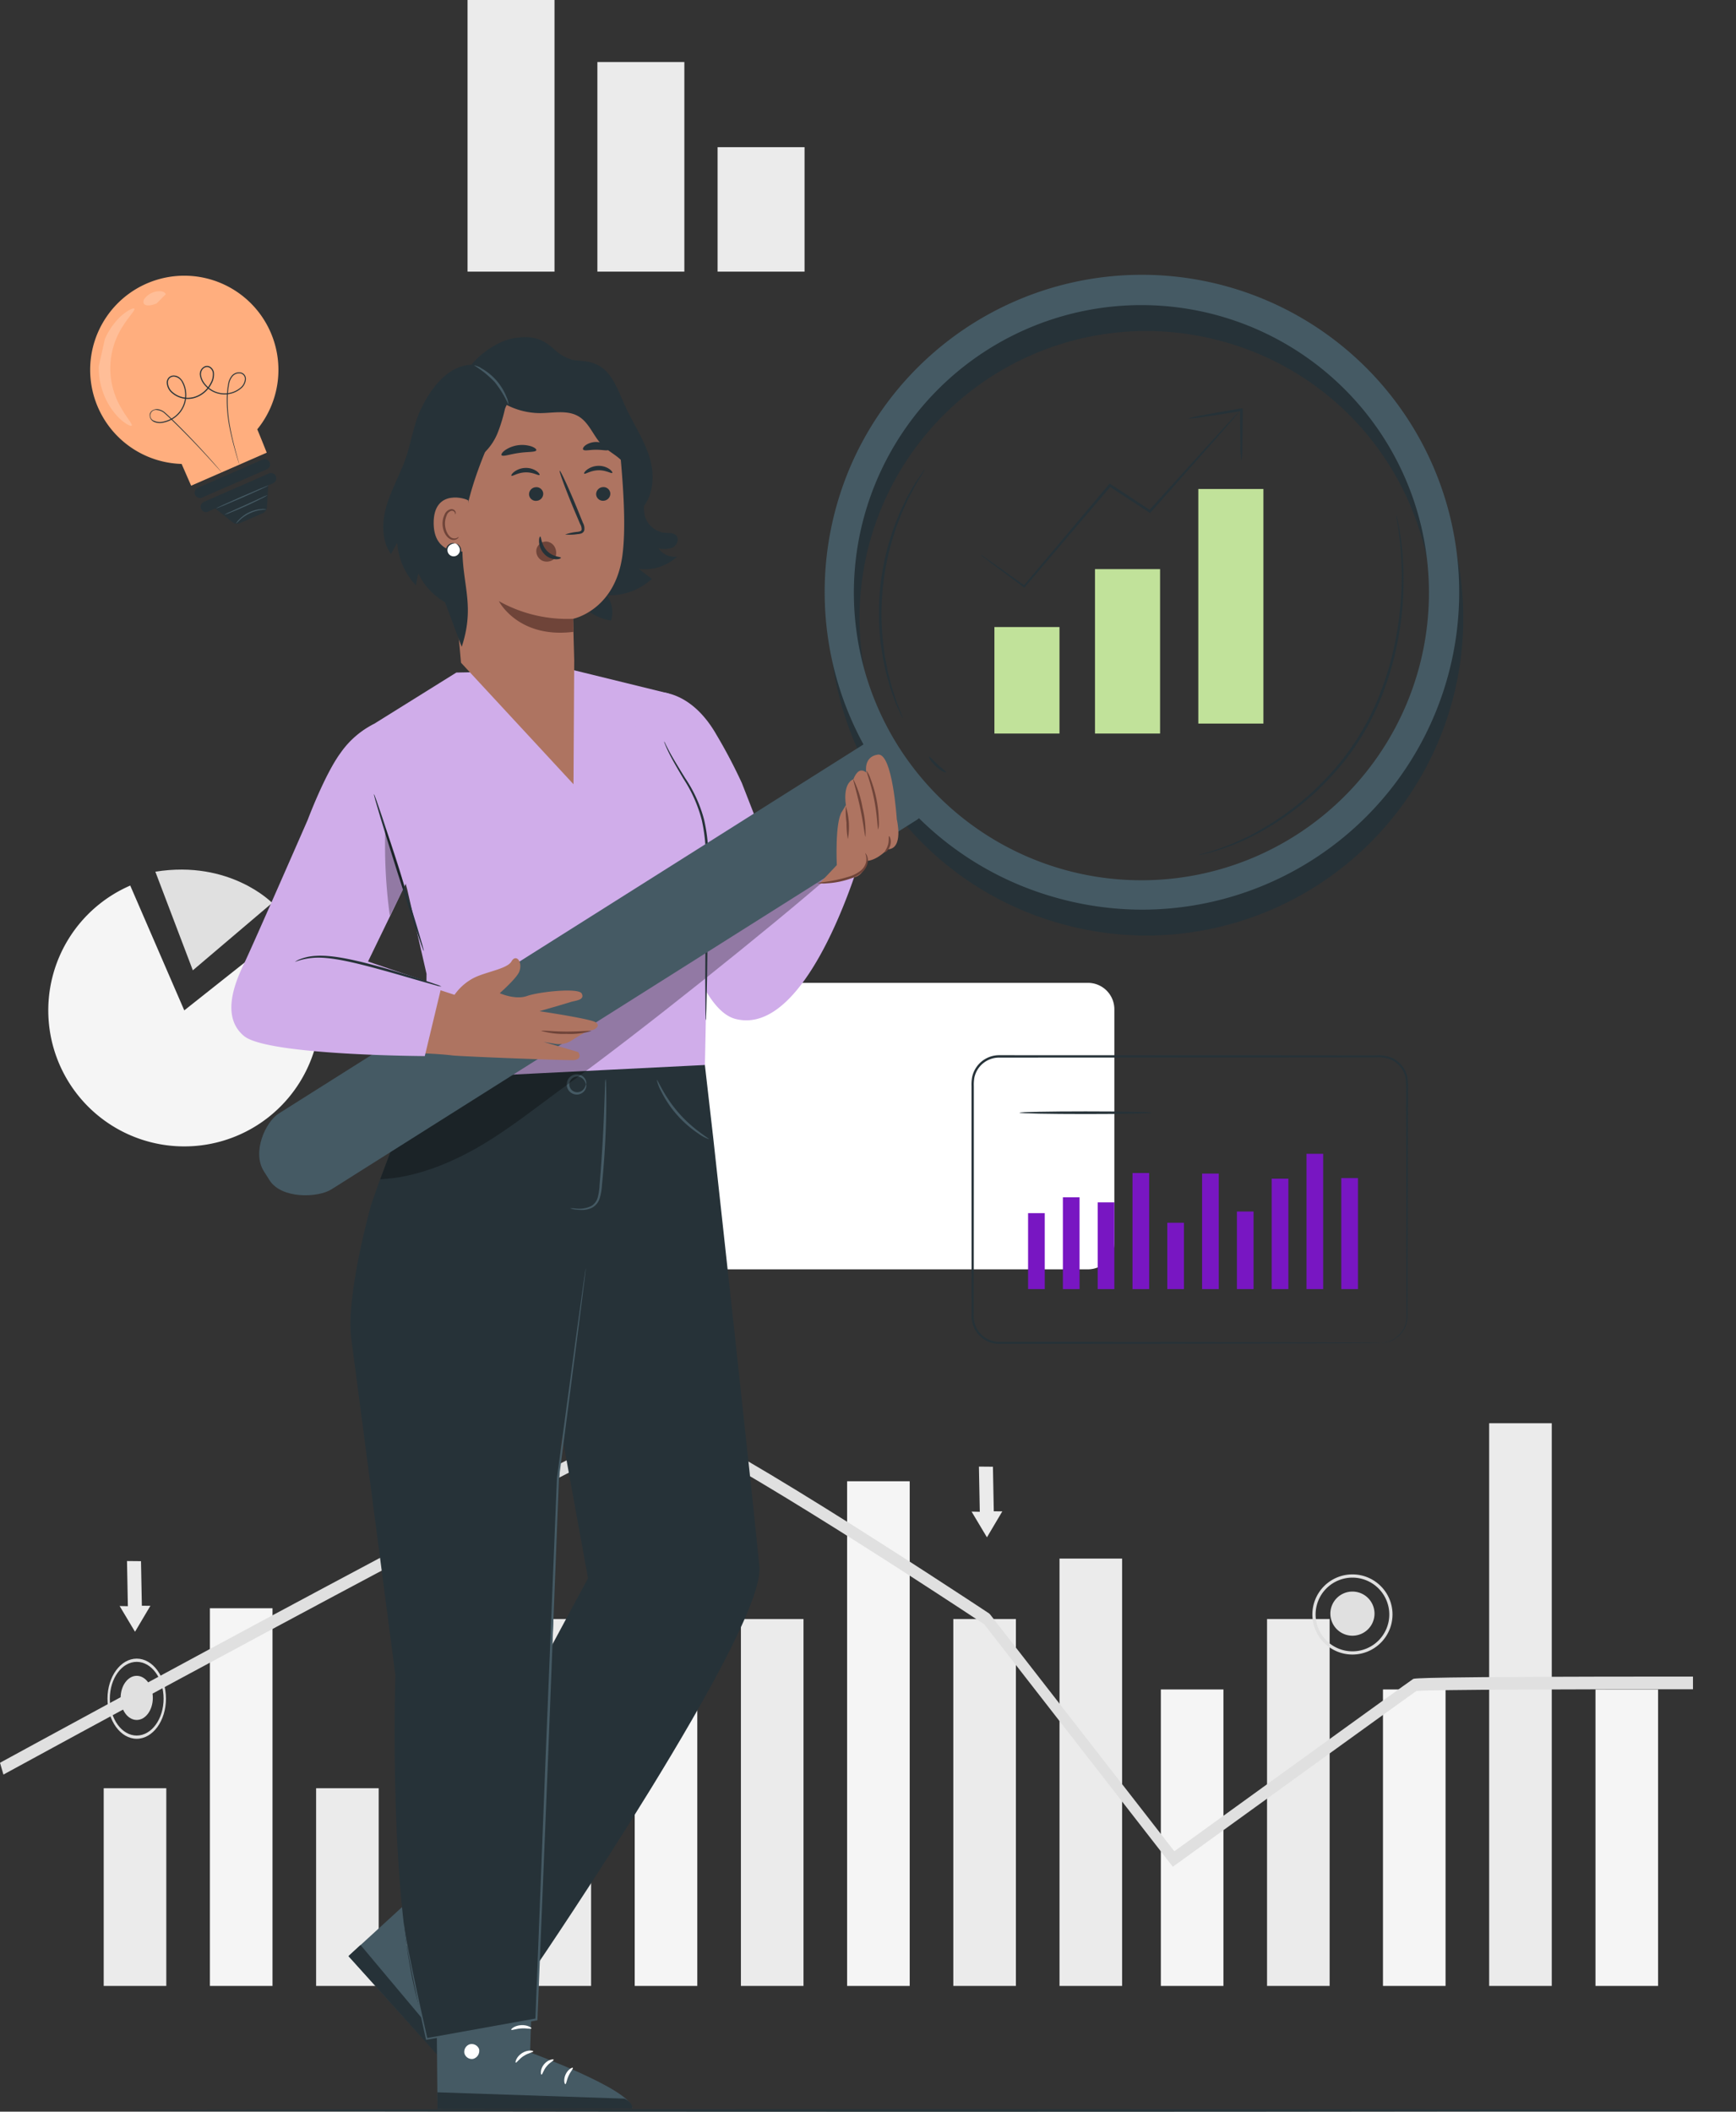 <svg id="Group_1079099" data-name="Group 1079099" xmlns="http://www.w3.org/2000/svg" xmlns:xlink="http://www.w3.org/1999/xlink" width="401.246" height="488" viewBox="0 0 401.246 488">
  <rect x="0" y="0" width="401.246" height="488" fill="#333333" stroke="none"/>
  <defs>
    <clipPath id="clip-path">
      <rect id="Rectangle_381554" data-name="Rectangle 381554" width="401.246" height="488" fill="none"/>
    </clipPath>
    <clipPath id="clip-path-5">
      <rect id="Rectangle_381534" data-name="Rectangle 381534" width="8.248" height="27.122" fill="none"/>
    </clipPath>
    <clipPath id="clip-path-6">
      <rect id="Rectangle_381535" data-name="Rectangle 381535" width="5.146" height="3.293" fill="none"/>
    </clipPath>
    <clipPath id="clip-path-9">
      <rect id="Rectangle_381548" data-name="Rectangle 381548" width="104.913" height="70.987" fill="none"/>
    </clipPath>
    <clipPath id="clip-path-10">
      <rect id="Rectangle_381549" data-name="Rectangle 381549" width="4.401" height="20.213" fill="none"/>
    </clipPath>
  </defs>
  <g id="Group_1079098" data-name="Group 1079098" clip-path="url(#clip-path)">
    <rect id="Rectangle_381514" data-name="Rectangle 381514" width="14.467" height="45.693" transform="translate(23.97 413.251)" fill="#ebebeb"/>
    <rect id="Rectangle_381515" data-name="Rectangle 381515" width="14.467" height="45.693" transform="translate(73.062 413.251)" fill="#ebebeb"/>
    <rect id="Rectangle_381516" data-name="Rectangle 381516" width="14.467" height="87.285" transform="translate(48.516 371.658)" fill="#f5f5f5"/>
    <rect id="Rectangle_381517" data-name="Rectangle 381517" width="14.467" height="87.285" transform="translate(97.609 371.658)" fill="#f5f5f5"/>
    <rect id="Rectangle_381518" data-name="Rectangle 381518" width="14.467" height="84.786" transform="translate(122.156 374.157)" fill="#ebebeb"/>
    <rect id="Rectangle_381519" data-name="Rectangle 381519" width="14.467" height="84.786" transform="translate(171.248 374.157)" fill="#ebebeb"/>
    <rect id="Rectangle_381520" data-name="Rectangle 381520" width="14.467" height="84.786" transform="translate(220.341 374.157)" fill="#ebebeb"/>
    <rect id="Rectangle_381521" data-name="Rectangle 381521" width="14.467" height="129.281" transform="translate(146.702 329.662)" fill="#f5f5f5"/>
    <rect id="Rectangle_381522" data-name="Rectangle 381522" width="14.467" height="116.631" transform="translate(195.795 342.313)" fill="#f5f5f5"/>
    <rect id="Rectangle_381523" data-name="Rectangle 381523" width="14.467" height="84.786" transform="translate(292.855 374.157)" fill="#ebebeb"/>
    <rect id="Rectangle_381524" data-name="Rectangle 381524" width="14.467" height="68.515" transform="translate(268.309 390.428)" fill="#f5f5f5"/>
    <rect id="Rectangle_381525" data-name="Rectangle 381525" width="14.467" height="130.035" transform="translate(344.196 328.908)" fill="#ebebeb"/>
    <rect id="Rectangle_381526" data-name="Rectangle 381526" width="14.467" height="68.515" transform="translate(319.649 390.428)" fill="#f5f5f5"/>
    <rect id="Rectangle_381527" data-name="Rectangle 381527" width="14.467" height="68.515" transform="translate(368.771 390.428)" fill="#f5f5f5"/>
    <rect id="Rectangle_381528" data-name="Rectangle 381528" width="14.467" height="98.763" transform="translate(244.888 360.181)" fill="#ebebeb"/>
    <g id="Group_1079077" data-name="Group 1079077">
      <g id="Group_1079076" data-name="Group 1079076" clip-path="url(#clip-path)">
        <path id="Path_832320" data-name="Path 832320" d="M136.927,287.109c0,2.816-1.665,5.1-3.721,5.1s-3.721-2.282-3.721-5.1,1.666-5.1,3.721-5.1,3.721,2.282,3.721,5.1" transform="translate(19.539 42.554)" fill="#e0e0e0"/>
        <path id="Path_832321" data-name="Path 832321" d="M133.605,296.917c-3.728,0-6.759-4.155-6.759-9.261s3.031-9.262,6.759-9.262,6.757,4.155,6.757,9.262-3.031,9.261-6.757,9.261m0-17.777c-3.426,0-6.214,3.82-6.214,8.516s2.787,8.515,6.214,8.515,6.213-3.82,6.213-8.515-2.787-8.516-6.213-8.516" transform="translate(19.14 42.008)" fill="#e0e0e0"/>
        <path id="Path_832322" data-name="Path 832322" d="M135.979,277.2l-.191-10.038,1.829.04-3.416-5.721-3.417,5.774,1.894.016.189,9.9Z" transform="translate(19.735 39.457)" fill="#ebebeb"/>
        <path id="Path_832323" data-name="Path 832323" d="M31.667,341.6c0,2.816-1.666,5.1-3.722,5.1s-3.721-2.283-3.721-5.1,1.666-5.1,3.721-5.1,3.722,2.282,3.722,5.1" transform="translate(3.655 50.776)" fill="#e0e0e0"/>
        <path id="Path_832324" data-name="Path 832324" d="M28.344,351.57c-3.727,0-6.758-4.155-6.758-9.261s3.031-9.262,6.758-9.262S35.1,337.2,35.1,342.308s-3.033,9.261-6.759,9.261m0-17.777c-3.426,0-6.214,3.82-6.214,8.515s2.787,8.516,6.214,8.516,6.214-3.821,6.214-8.516-2.787-8.515-6.214-8.515" transform="translate(3.257 50.255)" fill="#e0e0e0"/>
        <path id="Path_832325" data-name="Path 832325" d="M25.728,313.452l.2,10.438-1.9-.041,3.553,5.949,3.553-6-1.97-.016-.2-10.3Z" transform="translate(3.625 47.298)" fill="#ebebeb"/>
        <path id="Path_832326" data-name="Path 832326" d="M196.819,294.488l.2,10.437-1.9-.041,3.553,5.949,3.553-6-1.97-.016-.2-10.3Z" transform="translate(29.442 44.437)" fill="#ebebeb"/>
        <path id="Path_832327" data-name="Path 832327" d="M271.076,388.441,227.5,332.424c-27.609-18.267-70.238-45.191-75.209-44.811-5.569.45-111.248,57.56-151.5,79.527L0,364.415c5.923-3.233,145.111-79.162,152.164-79.731.048,0,.1-.006.152-.006,7.734,0,69.227,40.547,76.261,45.2l.266.251,42.584,54.74c8.079-5.843,54.391-39.327,55.18-39.806.274-.166,1.009-.575,64.694-.569v2.934c-24.429-.024-61.148.075-63.939.4-2.417,1.679-37.172,26.794-55.61,40.128Z" transform="translate(0 42.956)" fill="#e0e0e0"/>
        <path id="Path_832328" data-name="Path 832328" d="M277.378,324.682a5.1,5.1,0,1,1-5.1-5.1,5.1,5.1,0,0,1,5.1,5.1" transform="translate(40.316 48.223)" fill="#e0e0e0"/>
        <path id="Path_832329" data-name="Path 832329" d="M272.825,334.657a9.262,9.262,0,1,1,9.261-9.261,9.273,9.273,0,0,1-9.261,9.261m0-17.777a8.515,8.515,0,1,0,8.515,8.515,8.526,8.526,0,0,0-8.515-8.515" transform="translate(39.77 47.703)" fill="#e0e0e0"/>
        <rect id="Rectangle_381529" data-name="Rectangle 381529" width="20.099" height="62.774" transform="translate(108.067)" fill="#ebebeb"/>
        <rect id="Rectangle_381530" data-name="Rectangle 381530" width="20.099" height="48.435" transform="translate(138.076 14.339)" fill="#ebebeb"/>
        <rect id="Rectangle_381531" data-name="Rectangle 381531" width="20.099" height="28.763" transform="translate(165.859 34.011)" fill="#ebebeb"/>
        <path id="Path_832330" data-name="Path 832330" d="M41.122,206.664l24.634-19.526A31.434,31.434,0,0,1,16.488,226.19a31.433,31.433,0,0,1,12.144-48.372Z" transform="translate(1.471 26.832)" fill="#f5f5f5"/>
        <path id="Path_832331" data-name="Path 832331" d="M31.2,175.1l8.663,22.79L58.2,182.315s-9.71-10-27-7.214" transform="translate(4.708 26.348)" fill="#e0e0e0"/>
      </g>
    </g>
    <g id="Group_1079079" data-name="Group 1079079">
      <g id="Group_1079078" data-name="Group 1079078" clip-path="url(#clip-path)">
        <path id="Path_832332" data-name="Path 832332" d="M397.274,423.8c0,.166-83.049.3-185.469.3-102.457,0-185.487-.133-185.487-.3s83.03-.3,185.487-.3c102.42,0,185.469.134,185.469.3" transform="translate(3.971 63.903)" fill="#263238"/>
      </g>
    </g>
    <g id="Group_1079087" data-name="Group 1079087">
      <g id="Group_1079086" data-name="Group 1079086" clip-path="url(#clip-path)">
        <path id="Path_832333" data-name="Path 832333" d="M59.8,68.411a21.754,21.754,0,1,0-20.555,30.45l2.2,5.029,17.473-7.629s-1.127-2.868-2.188-5.4A21.749,21.749,0,0,0,59.8,68.411" transform="translate(2.732 8.353)" fill="#ffae7e"/>
        <path id="Path_832334" data-name="Path 832334" d="M50.751,96.2s-.035-.085-.087-.254-.134-.432-.232-.755c-.2-.665-.494-1.646-.839-2.919s-.748-2.837-1.1-4.68a32.189,32.189,0,0,1-.613-6.338,20.667,20.667,0,0,1,.337-3.7,4.006,4.006,0,0,1,.827-1.82,2.244,2.244,0,0,1,1.921-.764,1.48,1.48,0,0,1,.975.513,1.52,1.52,0,0,1,.364,1.06,3.088,3.088,0,0,1-.961,2,5.948,5.948,0,0,1-4.272,1.516,6.024,6.024,0,0,1-4.268-2.1,4.568,4.568,0,0,1-1.122-2.249,1.955,1.955,0,0,1,1.207-2.176,1.406,1.406,0,0,1,1.321.26,1.971,1.971,0,0,1,.7,1.16,4.254,4.254,0,0,1-.537,2.593,6.49,6.49,0,0,1-4.058,3.377A5.654,5.654,0,0,1,35.2,79.74a3.29,3.29,0,0,1-1.189-2.356,1.664,1.664,0,0,1,.489-1.263A1.632,1.632,0,0,1,35.78,75.7,2.17,2.17,0,0,1,37,76.205a3.4,3.4,0,0,1,.8,1.015,6.259,6.259,0,0,1,.693,2.411,6.477,6.477,0,0,1-1.351,4.57,6.592,6.592,0,0,1-3.877,2.369,3.457,3.457,0,0,1-2.21-.168,1.684,1.684,0,0,1-.949-1.873,1.416,1.416,0,0,1,.7-.829,2.059,2.059,0,0,1,1.032-.231,3.155,3.155,0,0,1,1.817.836c.974.862,1.835,1.738,2.679,2.563,3.349,3.323,5.926,6.139,7.685,8.1.879.983,1.55,1.756,2,2.281l.511.6c.114.137.167.212.167.212s-.067-.063-.188-.193-.3-.335-.531-.585c-.474-.523-1.159-1.279-2.039-2.248C42.172,93.1,39.575,90.3,36.213,87c-.845-.816-1.723-1.7-2.678-2.539a2.95,2.95,0,0,0-1.694-.779,1.3,1.3,0,0,0-.677,2.512,3.229,3.229,0,0,0,2.062.143,6.37,6.37,0,0,0,3.73-2.291,6.23,6.23,0,0,0,1.289-4.4,6.033,6.033,0,0,0-.665-2.31,2.364,2.364,0,0,0-1.822-1.385,1.366,1.366,0,0,0-1.075.352,1.394,1.394,0,0,0-.406,1.069,3.026,3.026,0,0,0,1.1,2.161,5.393,5.393,0,0,0,4.866,1.13,6.223,6.223,0,0,0,3.888-3.239,4,4,0,0,0,.516-2.42,1.707,1.707,0,0,0-.6-1,1.139,1.139,0,0,0-1.08-.218,1.52,1.52,0,0,0-.851.753,1.875,1.875,0,0,0-.18,1.141A4.316,4.316,0,0,0,43,77.8a5.787,5.787,0,0,0,4.086,2.019,5.724,5.724,0,0,0,4.095-1.437,2.87,2.87,0,0,0,.9-1.838,1.283,1.283,0,0,0-1.138-1.348,2.03,2.03,0,0,0-1.731.686,3.8,3.8,0,0,0-.787,1.723,20.522,20.522,0,0,0-.35,3.656,32.46,32.46,0,0,0,.571,6.309c.336,1.838.724,3.4,1.053,4.68s.607,2.249.791,2.93c.089.327.157.58.206.762s.062.262.062.262" transform="translate(4.536 11.087)" fill="#263238"/>
        <path id="Path_832335" data-name="Path 832335" d="M55.812,94.528l-15,6.55a1.228,1.228,0,0,1-.983-2.251l15-6.551a1.229,1.229,0,0,1,.983,2.252" transform="translate(5.898 13.908)" fill="#263238"/>
        <path id="Path_832336" data-name="Path 832336" d="M56.056,95.088l-15,6.55a1.229,1.229,0,1,0,.984,2.252l1.646-.719,4,3.205a1.581,1.581,0,0,0,1.619.214l5.361-2.341a1.578,1.578,0,0,0,.943-1.349l.314-5.072,1.119-.489a1.228,1.228,0,1,0-.983-2.251" transform="translate(6.083 14.333)" fill="#263238"/>
        <g id="Group_1079082" data-name="Group 1079082" transform="translate(22.824 71.286)" opacity="0.2">
          <g id="Group_1079081" data-name="Group 1079081">
            <g id="Group_1079080" data-name="Group 1079080" clip-path="url(#clip-path-5)">
              <path id="Path_832337" data-name="Path 832337" d="M21.247,69.01a15.978,15.978,0,0,1,2.834-4.4,11.539,11.539,0,0,1,2.683-2.235c.72-.407,1.182-.523,1.288-.38.244.325-1.032,1.52-2.476,3.77a17.89,17.89,0,0,0-.443,19.363c1.337,2.312,2.558,3.565,2.3,3.879-.113.138-.569,0-1.268-.437a11.576,11.576,0,0,1-2.578-2.355,15.987,15.987,0,0,1-2.63-4.523,16.947,16.947,0,0,1-1.121-6.373" transform="translate(-19.832 -61.94)" fill="#fff"/>
            </g>
          </g>
        </g>
        <g id="Group_1079085" data-name="Group 1079085" transform="translate(33.147 67.289)" opacity="0.2">
          <g id="Group_1079084" data-name="Group 1079084">
            <g id="Group_1079083" data-name="Group 1079083" clip-path="url(#clip-path-6)">
              <path id="Path_832338" data-name="Path 832338" d="M31.867,61.29c-1.269.54-2.534.681-2.957.069a1.127,1.127,0,0,1,.215-1.238A4.366,4.366,0,0,1,32.9,58.495c.575.083.961.338,1.047.7" transform="translate(-28.801 -58.467)" fill="#fff"/>
            </g>
          </g>
        </g>
        <path id="Path_832339" data-name="Path 832339" d="M54.415,102.286c0,.045-.455.037-1.169.132a9.115,9.115,0,0,0-5,2.359,11.756,11.756,0,0,1-.846.817,3.393,3.393,0,0,1,.714-.952,7.968,7.968,0,0,1,5.117-2.412,3.327,3.327,0,0,1,1.189.055" transform="translate(7.151 15.424)" fill="#455a64"/>
        <path id="Path_832340" data-name="Path 832340" d="M55.51,97.487c.03.068-2.659,1.306-6,2.767s-6.081,2.591-6.111,2.523,2.659-1.306,6-2.767,6.081-2.591,6.111-2.523" transform="translate(6.548 14.71)" fill="#455a64"/>
        <path id="Path_832341" data-name="Path 832341" d="M55.1,99.389a9.28,9.28,0,0,1-1.412.8c-.888.457-2.131,1.062-3.521,1.692s-2.663,1.167-3.593,1.535a9.2,9.2,0,0,1-1.528.537,10.319,10.319,0,0,1,1.455-.711l3.556-1.6,3.549-1.619a10.409,10.409,0,0,1,1.494-.625" transform="translate(6.797 14.997)" fill="#455a64"/>
      </g>
    </g>
    <g id="Group_1079089" data-name="Group 1079089">
      <g id="Group_1079088" data-name="Group 1079088" transform="translate(0 1)" clip-path="url(#clip-path)">
        <path id="Path_832342" data-name="Path 832342" d="M201.439,277.461a6.108,6.108,0,0,1-6.108-6.108V217.365a6.108,6.108,0,0,1,6.108-6.108h88.175a6.108,6.108,0,0,1,6.108,6.108v53.988a6.108,6.108,0,0,1-6.108,6.108" transform="translate(-38.158 14.877)" fill="#fff"/>
        <path id="Path_832343" data-name="Path 832343" d="M289.649,277.5c0-.018.284-.012.826-.09a5.85,5.85,0,0,0,2.266-.822,6.074,6.074,0,0,0,2.5-2.946c.638-1.445.365-3.306.413-5.339-.02-8.179-.049-19.989-.085-34.577q-.009-5.476-.018-11.458,0-1.493,0-3.018a18.543,18.543,0,0,0-.122-3.026,5.918,5.918,0,0,0-3.851-4.376,8.588,8.588,0,0,0-3.134-.325l-3.3,0-6.757.007-14.1.012-62.8.021a5.844,5.844,0,0,0-5.713,4.609,9.289,9.289,0,0,0-.132,1.993v2.052q0,2.049,0,4.083,0,8.138,0,16.023c-.006,10.5-.012,20.637-.016,30.289a6.647,6.647,0,0,0,.617,3.386,5.851,5.851,0,0,0,2.294,2.454,5.988,5.988,0,0,0,3.232.8l3.454,0,13.3.013,23.879.033,34.576.086,9.4.051,2.445.026c.551.009.833.028.833.028s-.282.018-.833.028l-2.445.026-9.4.051-34.576.086-23.879.033-13.3.013-3.454,0a6.475,6.475,0,0,1-3.477-.864,6.333,6.333,0,0,1-2.489-2.654,7.157,7.157,0,0,1-.673-3.606c-.006-9.653-.01-19.785-.016-30.289q0-7.879,0-16.023v-6.135a9.675,9.675,0,0,1,.144-2.106,6.379,6.379,0,0,1,6.24-5.036l62.8.021,14.1.011,6.757.007,3.3,0a9,9,0,0,1,3.281.356,6.357,6.357,0,0,1,4.127,4.713,18.413,18.413,0,0,1,.123,3.112q0,1.524,0,3.018-.01,5.977-.017,11.458c-.037,14.589-.066,26.4-.086,34.577q-.007,1.531-.013,2.89a6.412,6.412,0,0,1-.463,2.509,6.17,6.17,0,0,1-2.588,2.981,5.712,5.712,0,0,1-2.316.781,4.68,4.68,0,0,1-.833.036" transform="translate(29.439 31.842)" fill="#263238"/>
        <rect id="Rectangle_381537" data-name="Rectangle 381537" width="3.852" height="15.33" transform="translate(269.798 281.577)" fill="#7816c2"/>
        <rect id="Rectangle_381538" data-name="Rectangle 381538" width="3.852" height="17.551" transform="translate(237.623 279.355)" fill="#7816c2"/>
        <rect id="Rectangle_381539" data-name="Rectangle 381539" width="3.852" height="21.21" transform="translate(245.667 275.698)" fill="#7816c2"/>
        <rect id="Rectangle_381540" data-name="Rectangle 381540" width="3.852" height="20.046" transform="translate(253.71 276.862)" fill="#7816c2"/>
        <rect id="Rectangle_381541" data-name="Rectangle 381541" width="3.852" height="26.829" transform="translate(261.755 270.079)" fill="#7816c2"/>
        <rect id="Rectangle_381542" data-name="Rectangle 381542" width="3.852" height="26.697" transform="translate(277.842 270.21)" fill="#7816c2"/>
        <rect id="Rectangle_381543" data-name="Rectangle 381543" width="3.852" height="17.929" transform="translate(285.887 278.978)" fill="#7816c2"/>
        <rect id="Rectangle_381544" data-name="Rectangle 381544" width="3.852" height="25.521" transform="translate(293.93 271.386)" fill="#7816c2"/>
        <rect id="Rectangle_381545" data-name="Rectangle 381545" width="3.852" height="31.27" transform="translate(301.974 265.637)" fill="#7816c2"/>
        <rect id="Rectangle_381546" data-name="Rectangle 381546" width="3.852" height="25.652" transform="translate(310.019 271.255)" fill="#7816c2"/>
        <path id="Path_832344" data-name="Path 832344" d="M235.292,222.6c0,.166-6.839.3-15.274.3s-15.275-.134-15.275-.3,6.837-.3,15.275-.3,15.274.133,15.274.3" transform="translate(30.895 33.544)" fill="#263238"/>
      </g>
    </g>
    <g id="Group_1079097" data-name="Group 1079097">
      <g id="Group_1079096" data-name="Group 1079096" clip-path="url(#clip-path)">
        <path id="Path_832345" data-name="Path 832345" d="M96.668,371.575,69.985,395.981l30.195,33.353c3.01-3.079-6.215-26.125-6.215-26.125l16.67-16.122Z" transform="translate(10.56 56.069)" fill="#455a64"/>
        <path id="Path_832346" data-name="Path 832346" d="M84.318,389a1.837,1.837,0,0,0-2.408.466,1.766,1.766,0,0,0,.441,2.389,1.939,1.939,0,0,0,2.547-.506,1.832,1.832,0,0,0-.734-2.435" transform="translate(12.317 58.658)" fill="#fff"/>
        <path id="Path_832347" data-name="Path 832347" d="M69.986,393.12l2.786-2.578,27.813,33.18s.685,2.075-.518,2.846Z" transform="translate(10.56 58.931)" fill="#263238"/>
        <path id="Path_832348" data-name="Path 832348" d="M92,399.636c-.168.142-.978-.605-2.228-.932-1.241-.36-2.32-.135-2.392-.343-.1-.178,1.09-.817,2.6-.395s2.206,1.57,2.024,1.67" transform="translate(13.184 60.029)" fill="#fff"/>
        <path id="Path_832349" data-name="Path 832349" d="M93.473,403.7c-.124.181-1.04-.274-2.229-.2-1.191.036-2.062.57-2.2.4-.163-.13.612-1.1,2.092-1.157s2.492.815,2.34.959" transform="translate(13.433 60.771)" fill="#fff"/>
        <path id="Path_832350" data-name="Path 832350" d="M90.82,408.81c-.207-.143.275-1.03,1.71-1.47,1.268-.4,2.316.052,2.242.243-.051.214-.977.152-2.015.488-1.045.311-1.775.886-1.937.739" transform="translate(13.697 61.441)" fill="#fff"/>
        <path id="Path_832351" data-name="Path 832351" d="M95.016,396.491c-.211.066-.662-.884-1.558-1.748-.878-.883-1.836-1.319-1.772-1.531.032-.2,1.268-.047,2.309.985s1.222,2.258,1.022,2.294" transform="translate(13.834 59.322)" fill="#fff"/>
        <path id="Path_832352" data-name="Path 832352" d="M97.783,393.174c-.066.063-.749-.49-1.5-1.678a10.158,10.158,0,0,1-1.045-2.234,10.537,10.537,0,0,1-.359-1.42,2.748,2.748,0,0,1-.063-.86.957.957,0,0,1,.8-.859,1.2,1.2,0,0,1,1.019.376,2.947,2.947,0,0,1,.48.7,8.026,8.026,0,0,1,.584,1.361,7.924,7.924,0,0,1,.384,2.455,3.768,3.768,0,0,1-.467,2.211c-.121-.025.048-.864-.074-2.187a8.991,8.991,0,0,0-.509-2.25,8.43,8.43,0,0,0-.573-1.226c-.227-.437-.5-.741-.735-.689-.09.022-.117.039-.154.206a2.238,2.238,0,0,0,.049.631,11.874,11.874,0,0,0,.295,1.34,12.446,12.446,0,0,0,.842,2.175,15.521,15.521,0,0,1,1.032,1.943" transform="translate(14.304 58.262)" fill="#fff"/>
        <path id="Path_832353" data-name="Path 832353" d="M97.024,392.762c-.077-.035.214-.886,1.214-1.9a7.35,7.35,0,0,1,2.035-1.428,7.48,7.48,0,0,1,1.4-.493,1.863,1.863,0,0,1,1.808.3,1.048,1.048,0,0,1,.166,1.119,3.026,3.026,0,0,1-.457.726,4.989,4.989,0,0,1-1.124,1.02,5.194,5.194,0,0,1-2.371.849,2.907,2.907,0,0,1-2.221-.436,18.641,18.641,0,0,0,2.143-.1,5.2,5.2,0,0,0,2.047-.893,4.606,4.606,0,0,0,.938-.9c.307-.373.473-.764.316-.864a1.289,1.289,0,0,0-1.076-.089,7.4,7.4,0,0,0-1.28.405,8.1,8.1,0,0,0-1.96,1.185c-1.021.841-1.473,1.568-1.578,1.5" transform="translate(14.639 58.673)" fill="#fff"/>
        <path id="Path_832354" data-name="Path 832354" d="M87.572,392.017l.338,36.16,44.991-.191c-.282-4.3-23.593-12.827-23.593-12.827l.733-23.177Z" transform="translate(13.214 59.148)" fill="#455a64"/>
        <path id="Path_832355" data-name="Path 832355" d="M94.534,410.488a1.837,1.837,0,0,0-1.261,2.1,1.766,1.766,0,0,0,2.073,1.268,1.938,1.938,0,0,0,1.324-2.234,1.831,1.831,0,0,0-2.3-1.08" transform="translate(14.068 61.929)" fill="#fff"/>
        <path id="Path_832356" data-name="Path 832356" d="M87.871,424l-.054-3.872,43.27,1.467s2,.876,1.771,2.286Z" transform="translate(13.251 63.396)" fill="#263238"/>
        <path id="Path_832357" data-name="Path 832357" d="M107.627,411.945c-.007.22-1.1.325-2.182,1.035-1.1.684-1.65,1.638-1.853,1.551-.2-.043.12-1.357,1.44-2.195s2.641-.593,2.6-.391" transform="translate(15.623 62.13)" fill="#fff"/>
        <path id="Path_832358" data-name="Path 832358" d="M111.587,413.609c.051.213-.9.59-1.641,1.523-.769.91-.953,1.916-1.172,1.907-.207.036-.365-1.25.58-2.392s2.227-1.248,2.233-1.038" transform="translate(16.39 62.398)" fill="#fff"/>
        <path id="Path_832359" data-name="Path 832359" d="M113.583,418.993c-.2.048-.51-1.048.049-2.255s1.585-1.688,1.678-1.505c.124.18-.54.829-.983,1.825-.467.985-.527,1.912-.745,1.935" transform="translate(17.099 62.651)" fill="#fff"/>
        <path id="Path_832360" data-name="Path 832360" d="M107.34,407.415c-.091.2-1.1-.1-2.342-.008-1.243.064-2.207.485-2.323.3-.128-.159.813-.975,2.275-1.061s2.5.6,2.389.772" transform="translate(15.491 61.359)" fill="#fff"/>
        <path id="Path_832361" data-name="Path 832361" d="M92.43,212.787s-6.3,6.751-9.4,13.22-7.857,20.25-7.857,20.25-5.927,21.049-4.6,30.971,10.19,77.777,10.19,77.777S79.015,408.8,86.6,432.733l1.4,6.348,25.363-4.5,5.619-133.162,15.476-88.042Z" transform="translate(10.619 32.108)" fill="#263238"/>
        <path id="Path_832362" data-name="Path 832362" d="M118.269,218.019c-.107.039-.071-.827-.976-1.459a1.873,1.873,0,0,0-1.738-.176,1.8,1.8,0,0,0,.058,3.366,1.876,1.876,0,0,0,1.731-.237c.882-.663.817-1.526.925-1.494.036,0,.1.185.06.536a2.071,2.071,0,0,1-.716,1.3,2.273,2.273,0,0,1-2.183.43,2.343,2.343,0,0,1-.077-4.429,2.278,2.278,0,0,1,2.2.354,2.071,2.071,0,0,1,.761,1.274c.052.349-.006.537-.041.535" transform="translate(17.174 32.55)" fill="#455a64"/>
        <path id="Path_832363" data-name="Path 832363" d="M151.5,231.024s9.3,84.418,10.64,98.914-51.284,91.81-51.284,91.81l-22.2-26.232,33.875-62.971-11.408-62.723,15.019-56.592,23.351.279Z" transform="translate(13.378 32.175)" fill="#263238"/>
        <path id="Path_832364" data-name="Path 832364" d="M81.1,406.091a17.554,17.554,0,0,0,.181,1.846c.155,1.21.453,2.989.874,5.286C83,417.818,84.365,424.48,86.2,432.8l.038.173.176-.03,25.373-4.447.192-.033.008-.2c.7-17.408,1.548-38.215,2.453-60.528.936-24.009,1.8-46.271,2.516-64.534v.021l4.574-35.294c.532-4.217.947-7.529,1.235-9.811q.2-1.668.306-2.578c.066-.583.082-.886.082-.886s-.064.3-.153.877q-.131.906-.375,2.569c-.317,2.279-.777,5.584-1.363,9.794-1.149,8.484-2.79,20.608-4.774,35.269l0,.01v.01c-.741,18.264-1.643,40.523-2.618,64.531-.871,22.315-1.684,43.123-2.364,60.531l.2-.229L86.351,432.58l.214.142c-1.885-8.308-3.309-14.957-4.213-19.536-.451-2.289-.78-4.06-.969-5.263-.1-.6-.162-1.059-.2-1.367s-.079-.464-.079-.464" transform="translate(12.237 38.427)" fill="#455a64"/>
        <path id="Path_832365" data-name="Path 832365" d="M114.476,246.534a8.851,8.851,0,0,1,1.388.069,6.375,6.375,0,0,0,3.569-.609,3.308,3.308,0,0,0,1.435-1.921,13.41,13.41,0,0,0,.436-2.906c.181-2.106.36-4.422.521-6.856.326-4.868.5-9.282.615-12.478.054-1.5.1-2.768.137-3.786a6.215,6.215,0,0,1,.119-1.389,6.211,6.211,0,0,1,.115,1.39c.032.9.055,2.191.053,3.793,0,3.2-.114,7.63-.44,12.51-.162,2.439-.359,4.759-.57,6.867a13.244,13.244,0,0,1-.516,3.012,3.721,3.721,0,0,1-1.691,2.128,4.755,4.755,0,0,1-2.154.563,9.245,9.245,0,0,1-1.652-.087,4.825,4.825,0,0,1-1.366-.3" transform="translate(17.274 32.692)" fill="#455a64"/>
        <path id="Path_832366" data-name="Path 832366" d="M143.96,230.544a8.911,8.911,0,0,1-2.424-1.283,25.153,25.153,0,0,1-8.664-9.869,8.91,8.91,0,0,1-.959-2.57c.178-.089,1.69,3.859,5.086,7.686,3.354,3.861,7.072,5.872,6.961,6.036" transform="translate(19.904 32.717)" fill="#455a64"/>
        <path id="Path_832367" data-name="Path 832367" d="M72.992,148.5,83.1,185.211l4.469,19.531c0,16.828-4.469,24.5-4.469,24.5l68.81-3.433s1.129-46.564,0-55.372l-8.381-30.487-21.822-5.356-27.242.521Z" transform="translate(11.014 20.309)" fill="#d0adea"/>
        <path id="Path_832368" data-name="Path 832368" d="M155.165,192.994a4.374,4.374,0,0,1-.258-1.813,12.457,12.457,0,0,1,3.014-8.169,4.35,4.35,0,0,1,1.373-1.211,16.511,16.511,0,0,0-4.129,11.192" transform="translate(23.374 27.432)" fill="#263238"/>
        <path id="Path_832369" data-name="Path 832369" d="M180.729,175.293,162.854,185.97l-10.138-25.977a120.882,120.882,0,0,0-5.858-11.138c-5.936-10.419-13.475-9.872-13.475-9.872l-9.092,13.5,9.653,20.679s5.872,38.356,17.265,41.331c17.387,4.541,29.52-39.2,29.52-39.2" transform="translate(18.755 20.971)" fill="#d0adea"/>
        <g id="Group_1079092" data-name="Group 1079092" transform="translate(87.878 201.529)" opacity="0.3">
          <g id="Group_1079091" data-name="Group 1079091">
            <g id="Group_1079090" data-name="Group 1079090" clip-path="url(#clip-path-9)">
              <path id="Path_832370" data-name="Path 832370" d="M76.356,246.093c8.1-.32,16.512-3.765,23.479-7.9s13.284-9.269,19.854-14.013c15.74-11.364,46.981-36.272,61.579-49.07l-4.231.953-98.26,63.592Z" transform="translate(-76.357 -175.106)"/>
            </g>
          </g>
        </g>
        <path id="Path_832371" data-name="Path 832371" d="M143.013,213.334a2.748,2.748,0,0,1-.055-.678c-.01-.51-.024-1.154-.039-1.945-.008-1.769-.021-4.192-.035-7.149.03-6.109.071-14.412.116-23.586.01-2.306.086-4.549-.06-6.7a39.1,39.1,0,0,0-.846-6.152,32.038,32.038,0,0,0-4.226-9.582c-1.54-2.593-2.766-4.718-3.5-6.247-.366-.763-.625-1.367-.786-1.784a3.046,3.046,0,0,1-.211-.647,2.8,2.8,0,0,1,.322.6c.2.4.487.984.883,1.726.788,1.488,2.061,3.565,3.649,6.135a31.558,31.558,0,0,1,4.4,9.676,38.891,38.891,0,0,1,.893,6.239c.155,2.186.084,4.445.073,6.743-.113,9.173-.214,17.475-.291,23.584-.064,2.958-.116,5.379-.157,7.148-.03.791-.054,1.434-.071,1.944a3.109,3.109,0,0,1-.067.677" transform="translate(20.125 22.463)" fill="#263238"/>
        <path id="Path_832372" data-name="Path 832372" d="M140.54,117.135a4.6,4.6,0,0,1-4.319-1.929,5.481,5.481,0,0,0,3.318-.183c1-.512,1.573-1.991.786-2.8-.615-.63-1.627-.52-2.5-.585a5.421,5.421,0,0,1-4.608-3.537c-.742-2.134-.063-4.461.2-6.705a18.467,18.467,0,0,0-7.731-17.045l-14.055-8.124c-5.1,6.524-6.687,15.316-5.629,23.528s4.54,15.93,8.727,23.072a27.427,27.427,0,0,0,4.24,5.835,10.863,10.863,0,0,0,6.317,3.241,6.519,6.519,0,0,0-1.04-5.882,14.177,14.177,0,0,0,10.451-3.744l-3.012-2.31a11,11,0,0,0,8.855-2.834" transform="translate(15.948 11.503)" fill="#263238"/>
        <path id="Path_832373" data-name="Path 832373" d="M88.946,94.151a13.17,13.17,0,0,1,9.557-12.4l17.62-5.035c7.647-1.047,13.037,8.243,13.76,15.926.8,8.537,1.4,17.553.586,23.967-1.643,12.9-11.43,14.832-11.43,14.832,0-.018.166,5.848.267,9.6l-.167,28.631-26-28.085-4.232-47.27c-.012-.22.028.136.04-.158" transform="translate(13.415 11.563)" fill="#ae7461"/>
        <path id="Path_832374" data-name="Path 832374" d="M123,99.249a1.647,1.647,0,0,1-1.536,1.71,1.575,1.575,0,0,1-1.741-1.433,1.645,1.645,0,0,1,1.534-1.709A1.575,1.575,0,0,1,123,99.249" transform="translate(18.065 14.759)" fill="#263238"/>
        <path id="Path_832375" data-name="Path 832375" d="M123.813,95.17c-.2.221-1.473-.663-3.243-.6-1.77.033-3.042.985-3.241.773-.1-.093.1-.487.651-.916a4.529,4.529,0,0,1,2.586-.885,4.336,4.336,0,0,1,2.59.749c.558.4.755.784.657.883" transform="translate(17.701 14.114)" fill="#263238"/>
        <path id="Path_832376" data-name="Path 832376" d="M109.526,99.267a1.647,1.647,0,0,1-1.536,1.709,1.574,1.574,0,0,1-1.741-1.432,1.648,1.648,0,0,1,1.534-1.71,1.576,1.576,0,0,1,1.744,1.433" transform="translate(16.032 14.762)" fill="#263238"/>
        <path id="Path_832377" data-name="Path 832377" d="M109.2,95.587c-.2.221-1.474-.663-3.244-.6-1.77.033-3.042.985-3.241.773-.1-.092.1-.486.653-.916a4.526,4.526,0,0,1,2.586-.885,4.341,4.341,0,0,1,2.59.749c.556.4.754.784.657.883" transform="translate(15.495 14.177)" fill="#263238"/>
        <path id="Path_832378" data-name="Path 832378" d="M113.669,109.255a11.754,11.754,0,0,1,2.861-.608c.45-.061.876-.163.943-.474a2.308,2.308,0,0,0-.343-1.332q-.689-1.621-1.443-3.4c-2.008-4.846-3.477-8.837-3.281-8.916s1.982,3.784,3.99,8.631q.727,1.794,1.388,3.425a2.612,2.612,0,0,1,.289,1.768,1.134,1.134,0,0,1-.723.685,3.13,3.13,0,0,1-.765.13,11.52,11.52,0,0,1-2.915.093" transform="translate(16.959 14.263)" fill="#263238"/>
        <path id="Path_832379" data-name="Path 832379" d="M100.184,120.705s4.429,8.7,17.236,7.1l-.082-3.019a32.356,32.356,0,0,1-17.154-4.081" transform="translate(15.117 18.214)" fill="#6f4439"/>
        <path id="Path_832380" data-name="Path 832380" d="M108.759,90.57c-.16.487-1.935.313-4.005.627-2.077.273-3.733.932-4.022.51-.13-.2.148-.665.811-1.152a7.046,7.046,0,0,1,6.116-.867c.772.284,1.168.65,1.1.882" transform="translate(15.195 13.481)" fill="#263238"/>
        <path id="Path_832381" data-name="Path 832381" d="M123.116,90.491c-.3.412-1.532.032-3,.058-1.469-.026-2.7.353-3-.059-.132-.2.052-.609.582-1.007a4.344,4.344,0,0,1,4.835,0c.531.4.714.807.582,1.007" transform="translate(17.666 13.392)" fill="#263238"/>
        <path id="Path_832382" data-name="Path 832382" d="M107.733,110.568a2.311,2.311,0,0,1,2.337-1.823,2.413,2.413,0,0,1,1.9,1.268,2.965,2.965,0,0,1,.171,2.309l-.032.167a2.632,2.632,0,0,1-2.944.715,2.46,2.46,0,0,1-1.428-2.636" transform="translate(16.251 16.408)" fill="#6f4439"/>
        <path id="Path_832383" data-name="Path 832383" d="M113.307,112.64c-.006-.268-1.794-.131-3.183-1.562s-1.342-3.351-1.594-3.346c-.114-.016-.314.452-.273,1.259a4.465,4.465,0,0,0,1.229,2.8,3.889,3.889,0,0,0,2.661,1.2c.753.009,1.181-.224,1.16-.348" transform="translate(16.335 16.256)" fill="#263238"/>
        <path id="Path_832384" data-name="Path 832384" d="M94.086,75.053c1.983-3.149,6.666-6.437,10.332-7.078,4.178-.73,6.7-.014,9.444,2.5A10.4,10.4,0,0,0,118,72.922c2,.39,3.679.06,6.071,1.282,3.265,1.671,4.7,6.038,6.21,9.379,1.881,4.152,4.56,7.973,5.786,12.364s.574,9.784-3.125,12.447c.707-3.747,1.289-7.916-.769-11.126-1.57-2.448-4.365-3.8-6.378-5.9-2.428-2.532-2.746-5.919-5.29-8.335-5.809-5.516-16.039,4.188-26.423-7.978" transform="translate(14.197 10.216)" fill="#263238"/>
        <path id="Path_832385" data-name="Path 832385" d="M130.55,91.619c-1.511-3.668-3.144-7.361-5.727-10.372a20.166,20.166,0,0,0-26.811-3.437L97,77.9a17.013,17.013,0,0,0,13.228,6.374c3.018-.014,6.292-.788,8.88.763,2.488,1.492,3.431,4.624,5.478,6.679,1.394,1.4,3.264,2.258,4.617,3.7a15.121,15.121,0,0,1,2.857,5.539c.9-3.086-.285-6.356-1.51-9.328" transform="translate(14.637 11.198)" fill="#263238"/>
        <path id="Path_832386" data-name="Path 832386" d="M106.569,80.469l-8.228-7.236c-6.413-.334-10.528,5.727-12.73,10.405-1.637,3.478-2.145,7.369-3.378,11.009-1.266,3.739-3.288,7.194-4.44,10.969s-1.31,8.162.962,11.388l1.436-2.638a15.938,15.938,0,0,0,4.315,9.849q.276-1.374.551-2.749a15.48,15.48,0,0,0,6.191,6.669l3.854,10.3c5.692-17.338-8.963-18.653,11.466-57.969" transform="translate(11.615 11.049)" fill="#263238"/>
        <path id="Path_832387" data-name="Path 832387" d="M104.859,81.939a37.305,37.305,0,0,1-1.932,6.886,13.233,13.233,0,0,1-4.234,5.667c-2.814,2.042-6.439,2.462-9.821,3.274s-6.981,2.374-8.374,5.56a79.774,79.774,0,0,1,2.884-13.8C84.89,84.559,87.064,79.5,91.2,76.367a14.333,14.333,0,0,1,13.508-2.016" transform="translate(12.147 11.087)" fill="#263238"/>
        <path id="Path_832388" data-name="Path 832388" d="M95.114,100.626c-.171-.43-8.156-3.057-8.021,5.346.131,8.163,8.319,6.322,8.329,6.087s-.308-11.433-.308-11.433" transform="translate(13.142 15.074)" fill="#ae7461"/>
        <path id="Path_832389" data-name="Path 832389" d="M92.576,108.663c-.037-.025-.14.1-.379.218a1.419,1.419,0,0,1-1.062.041c-.869-.3-1.62-1.655-1.688-3.125a4.688,4.688,0,0,1,.359-2.044,1.64,1.64,0,0,1,1.048-1.112.722.722,0,0,1,.846.374c.114.226.066.389.109.4.023.02.173-.14.1-.475a.9.9,0,0,0-.331-.505,1.064,1.064,0,0,0-.79-.193,2,2,0,0,0-1.462,1.294,4.844,4.844,0,0,0-.449,2.285c.084,1.645.955,3.167,2.142,3.486a1.522,1.522,0,0,0,1.3-.242c.249-.206.289-.39.26-.4" transform="translate(13.41 15.427)" fill="#6f4439"/>
        <path id="Path_832390" data-name="Path 832390" d="M91.563,109.1a1.608,1.608,0,1,0,.384.11" transform="translate(13.537 16.46)" fill="#fff"/>
        <path id="Path_832391" data-name="Path 832391" d="M91.969,109.217a2.207,2.207,0,0,1,.765,1.075,1.384,1.384,0,0,1-.283,1.29,1.427,1.427,0,0,1-2.532-.727,1.385,1.385,0,0,1,.445-1.243,2.2,2.2,0,0,1,1.22-.505c0-.02-.128-.081-.386-.078a1.663,1.663,0,0,0-1.007.384,1.633,1.633,0,0,0-.612,1.49,1.753,1.753,0,0,0,3.135.9,1.635,1.635,0,0,0,.272-1.588,1.669,1.669,0,0,0-.649-.862c-.218-.138-.361-.157-.368-.137" transform="translate(13.515 16.452)" fill="#263238"/>
        <path id="Path_832392" data-name="Path 832392" d="M103.171,82.5a23.9,23.9,0,0,0-3.19-5.27,23.847,23.847,0,0,0-4.791-3.873,4.55,4.55,0,0,1,1.722.689A13.242,13.242,0,0,1,102.72,80.7a4.54,4.54,0,0,1,.451,1.8" transform="translate(14.363 11.067)" fill="#455a64"/>
        <path id="Path_832393" data-name="Path 832393" d="M286.451,103.493a6.345,6.345,0,0,1,.243.993c.123.658.373,1.618.546,2.881a68.316,68.316,0,0,1,.854,10.747,73.394,73.394,0,0,1-1.65,15.905,66.681,66.681,0,0,1-2.587,9.1A59.461,59.461,0,0,1,274,160.808,71.123,71.123,0,0,1,267.5,167.7a65.649,65.649,0,0,1-13.04,9.258,51.908,51.908,0,0,1-9.964,4.119c-1.211.4-2.19.567-2.839.731a6.664,6.664,0,0,1-1,.193,6.473,6.473,0,0,1,.975-.311c.638-.2,1.6-.4,2.8-.837a55.557,55.557,0,0,0,9.831-4.269,66.972,66.972,0,0,0,12.868-9.291,71.951,71.951,0,0,0,6.41-6.852,59.709,59.709,0,0,0,9.764-17.519,67.576,67.576,0,0,0,2.6-9.017,76.991,76.991,0,0,0,1.1-26.5c-.136-1.263-.349-2.227-.433-2.892a6.434,6.434,0,0,1-.124-1.015" transform="translate(36.314 15.617)" fill="#263238"/>
        <path id="Path_832394" data-name="Path 832394" d="M303.639,97.752a73.248,73.248,0,0,0-130.231,5.092A73.541,73.541,0,0,0,176,169.785a72.8,72.8,0,0,0,44.16,34.579,73.625,73.625,0,0,0,19.774,2.721,73.349,73.349,0,0,0,63.71-109.332M257.626,69.832a65.931,65.931,0,0,1,39.994,31.318,66.593,66.593,0,0,1,2.342,60.627,66.333,66.333,0,1,1-60.245-94.408,66.72,66.72,0,0,1,17.909,2.463" transform="translate(25.137 9.122)" fill="#263238"/>
        <path id="Path_832395" data-name="Path 832395" d="M182.018,151.759a2.4,2.4,0,0,1-.293-.54l-.737-1.6a23.662,23.662,0,0,1-1.043-2.583c-.356-1.025-.825-2.176-1.158-3.5q-.278-.993-.579-2.069c-.194-.722-.322-1.49-.495-2.276-.373-1.569-.572-3.28-.823-5.073a58.7,58.7,0,0,1,2.05-23.332c.56-1.723,1.054-3.372,1.7-4.853.307-.743.566-1.478.885-2.154l.93-1.937c.559-1.25,1.222-2.3,1.752-3.249a23.585,23.585,0,0,1,1.477-2.36l1-1.446a2.3,2.3,0,0,1,.383-.479,2.376,2.376,0,0,1-.283.548c-.242.4-.542.9-.907,1.5a27.577,27.577,0,0,0-1.382,2.4c-.5.958-1.13,2.014-1.661,3.267l-.888,1.938c-.305.676-.551,1.409-.846,2.15-.616,1.475-1.088,3.117-1.627,4.828a60.542,60.542,0,0,0-2.031,23.117c.234,1.778.412,3.477.761,5.036.161.781.276,1.546.458,2.265s.365,1.4.536,2.062c.3,1.327.742,2.478,1.067,3.508a27.579,27.579,0,0,0,.943,2.606c.253.658.462,1.2.631,1.637a2.426,2.426,0,0,1,.183.589" transform="translate(26.638 14.23)" fill="#263238"/>
        <path id="Path_832396" data-name="Path 832396" d="M190.552,155.592c-.073.142-1.245-.35-2.38-1.4s-1.723-2.177-1.588-2.262.914.83,1.995,1.821,2.059,1.693,1.974,1.843" transform="translate(28.152 22.924)" fill="#263238"/>
        <path id="Path_832397" data-name="Path 832397" d="M173.347,97.846a72.212,72.212,0,1,1,2.55,65.993,71.845,71.845,0,0,1-2.55-65.993M299.9,156.78a67.349,67.349,0,1,0-27.956,30.259A67.368,67.368,0,0,0,299.9,156.78" transform="translate(25.137 8.459)" fill="#455a64"/>
        <path id="Path_832398" data-name="Path 832398" d="M239.073,201.914a73.763,73.763,0,0,1-19.8-2.724,72.908,72.908,0,0,1-44.228-34.633,73.651,73.651,0,0,1-2.593-67.044,73.358,73.358,0,1,1,66.625,104.4m-.221-144.555A71.3,71.3,0,1,0,258.036,60a71.461,71.461,0,0,0-19.183-2.637m.215,139.714a68.85,68.85,0,0,1-18.5-2.545,68.557,68.557,0,1,1,78.1-99.738,68.788,68.788,0,0,1,2.42,62.624,68.595,68.595,0,0,1-62.022,39.659M238.859,62.2a66.46,66.46,0,1,0,17.879,2.459A66.6,66.6,0,0,0,238.859,62.2" transform="translate(24.99 8.308)" fill="#455a64"/>
        <path id="Path_832399" data-name="Path 832399" d="M54.429,250.291l-1.3-2.06c-2.782-4.41.375-11.4,3.452-13.342L192.89,148.861c.686-.433,1.746.013,2.367,1l9.13,14.467c.622.984.567,2.133-.119,2.567L68.747,252.422c-3.076,1.942-11.535,2.28-14.318-2.13" transform="translate(7.855 22.437)" fill="#455a64"/>
        <path id="Path_832400" data-name="Path 832400" d="M164.464,181.435l4.134-4.377s-.486-9.971,1.217-12.4l.887-1.47s-.885-4.849,1.723-5.97c.738-1.832,1.687-2.578,2.983-1.558,0,0-.73-3.648,2.675-4.134s4.378,14.956,4.378,14.956,1.7,6.931-2.189,6.931c0,0-2.189,2.432-4.621,2.675,0,0-.73,4.134-4.134,3.891Z" transform="translate(24.817 22.862)" fill="#ae7461"/>
        <path id="Path_832401" data-name="Path 832401" d="M175.192,171.3c.022-.018.2.125.389.494a2.793,2.793,0,0,1,.2,1.71,3.842,3.842,0,0,1-1.277,2.215,7.921,7.921,0,0,1-2.715,1.485,19.38,19.38,0,0,1-5.417,1.075,6.672,6.672,0,0,1-2.283-.121,35.213,35.213,0,0,0,7.521-1.463,8.011,8.011,0,0,0,2.566-1.351,3.621,3.621,0,0,0,1.233-1.919,3.451,3.451,0,0,0-.212-2.126" transform="translate(24.759 25.848)" fill="#6f4439"/>
        <path id="Path_832402" data-name="Path 832402" d="M176.716,168.3c-.166,0-.174-3.1-.92-6.828-.724-3.731-1.894-6.6-1.74-6.667a6.434,6.434,0,0,1,.9,1.832,28.388,28.388,0,0,1,1.9,9.626,6.45,6.45,0,0,1-.139,2.037" transform="translate(26.262 23.36)" fill="#6f4439"/>
        <path id="Path_832403" data-name="Path 832403" d="M174.183,169.752c-.16.012-.453-3.019-1.231-6.676s-1.719-6.553-1.569-6.607a23.968,23.968,0,0,1,2.1,6.5,23.976,23.976,0,0,1,.7,6.788" transform="translate(25.858 23.61)" fill="#6f4439"/>
        <path id="Path_832404" data-name="Path 832404" d="M178.672,167.907c.123-.078.633.877.3,2.082s-1.242,1.777-1.31,1.647c-.1-.117.525-.764.788-1.787.289-1.016.074-1.891.221-1.942" transform="translate(26.807 25.335)" fill="#6f4439"/>
        <path id="Path_832405" data-name="Path 832405" d="M170.343,169.5a20.851,20.851,0,0,1-.312-3.788,20.915,20.915,0,0,1-.157-3.8,15.866,15.866,0,0,1,.468,7.586" transform="translate(25.624 24.432)" fill="#6f4439"/>
        <path id="Path_832406" data-name="Path 832406" d="M92.488,200.864a12.5,12.5,0,0,1,4-3.658c2.714-1.6,8.139-2.235,9.162-4.06s2.693.044,1.792,2.386c-.573,1.493-4.5,4.958-4.5,4.958s3.563,1.622,6.313.645,11.928-1.953,12.635-.566c.8,1.57-1.564,1.611-2.645,1.986-.822.285-7.133,2.093-7.133,2.093s11.587,1.721,12.936,2.534c1.469.885-.4,1.982-1.134,1.877-.46-.066-2.756,1.335-4.393,2.38a5.317,5.317,0,0,1-3.746.761l-2.684-.452,7.973,2.346s1.169,1.542-.909,1.854c-.926.139-26.221-.833-28.152-1.073-3.339-.413-8.72-.564-8.72-.564l4.144-15.093Z" transform="translate(12.567 29.034)" fill="#ae7461"/>
        <path id="Path_832407" data-name="Path 832407" d="M120.259,207.048a17.958,17.958,0,0,1-5.78.656,17.924,17.924,0,0,1-5.773-.712c.024-.158,2.594.163,5.775.171s5.754-.273,5.777-.115" transform="translate(16.403 31.227)" fill="#6f4439"/>
        <path id="Path_832408" data-name="Path 832408" d="M78.054,200.265l11.585-23.882L79.4,145.372a20.8,20.8,0,0,0-7.7,6.691c-3.651,4.949-7.592,15.47-7.592,15.47s-12.628,28.889-14.7,33.2-5.429,12.295,0,16.766,41.764,4.621,41.764,4.621l3.853-16.065Z" transform="translate(7.011 21.936)" fill="#d0adea"/>
        <path id="Path_832409" data-name="Path 832409" d="M75.1,159.465c.158-.051,2.863,8.024,6.043,18.031s5.63,18.166,5.472,18.215-2.863-8.022-6.043-18.033-5.63-18.163-5.473-18.213" transform="translate(11.331 24.062)" fill="#263238"/>
        <path id="Path_832410" data-name="Path 832410" d="M93.1,199.034a6.169,6.169,0,0,1-1.348-.295l-3.608-1.012c-3.042-.868-7.229-2.127-11.89-3.344s-8.951-2.123-12.087-2.024a15.58,15.58,0,0,0-4.944.977,4.636,4.636,0,0,1,1.225-.645,11.7,11.7,0,0,1,3.7-.756c3.22-.209,7.579.659,12.254,1.868s8.85,2.547,11.862,3.518c1.508.486,2.718.9,3.554,1.195a6.088,6.088,0,0,1,1.279.518" transform="translate(8.937 28.957)" fill="#263238"/>
        <g id="Group_1079095" data-name="Group 1079095" transform="translate(88.96 191.423)" opacity="0.3">
          <g id="Group_1079094" data-name="Group 1079094">
            <g id="Group_1079093" data-name="Group 1079093" clip-path="url(#clip-path-10)">
              <path id="Path_832411" data-name="Path 832411" d="M77.4,166.325a119.62,119.62,0,0,0,1.04,20.212L81.7,180c-.532-3.347-2.953-10.069-4.123-13.249" transform="translate(-77.297 -166.325)"/>
            </g>
          </g>
        </g>
        <rect id="Rectangle_381550" data-name="Rectangle 381550" width="15.043" height="54.216" transform="translate(276.971 113.002)" fill="#c1e29a"/>
        <rect id="Rectangle_381551" data-name="Rectangle 381551" width="15.043" height="24.613" transform="translate(229.841 144.907)" fill="#c1e29a"/>
        <rect id="Rectangle_381552" data-name="Rectangle 381552" width="15.043" height="37.996" transform="translate(253.087 131.524)" fill="#c1e29a"/>
        <path id="Path_832412" data-name="Path 832412" d="M256.74,82.62a2.719,2.719,0,0,1-.361.478l-1.116,1.319c-1.032,1.184-2.465,2.827-4.246,4.866l-14.752,16.63-.165.185-.208-.137c-2.9-1.893-6.013-3.928-9.231-6.03l.392-.056-.352.415-19.521,22.9-.129.151-.158-.116-7.34-5.451-1.977-1.507a4.827,4.827,0,0,1-.666-.558,4.546,4.546,0,0,1,.737.46c.516.356,1.195.826,2.044,1.416l7.453,5.3-.287.035L226.243,99.9l.352-.415.171-.2.221.146,9.219,6.048-.373.049L250.746,89.04c1.831-1.993,3.307-3.6,4.37-4.754.489-.516.882-.93,1.188-1.254a2.719,2.719,0,0,1,.436-.411" transform="translate(29.712 12.467)" fill="#263238"/>
        <path id="Path_832413" data-name="Path 832413" d="M250.922,94.165a20.119,20.119,0,0,1-.209-3.46c-.054-2.141-.089-5.1-.09-8.39l.348.3-.3.049c-3.311.547-6.315,1.008-8.494,1.313a21.009,21.009,0,0,1-3.547.369,21.255,21.255,0,0,1,3.478-.788c2.161-.412,5.154-.939,8.466-1.486l.3-.049.349-.058v.353c0,3.288-.036,6.249-.09,8.39a20.105,20.105,0,0,1-.209,3.46" transform="translate(36.008 12.368)" fill="#263238"/>
      </g>
    </g>
  </g>
</svg>
